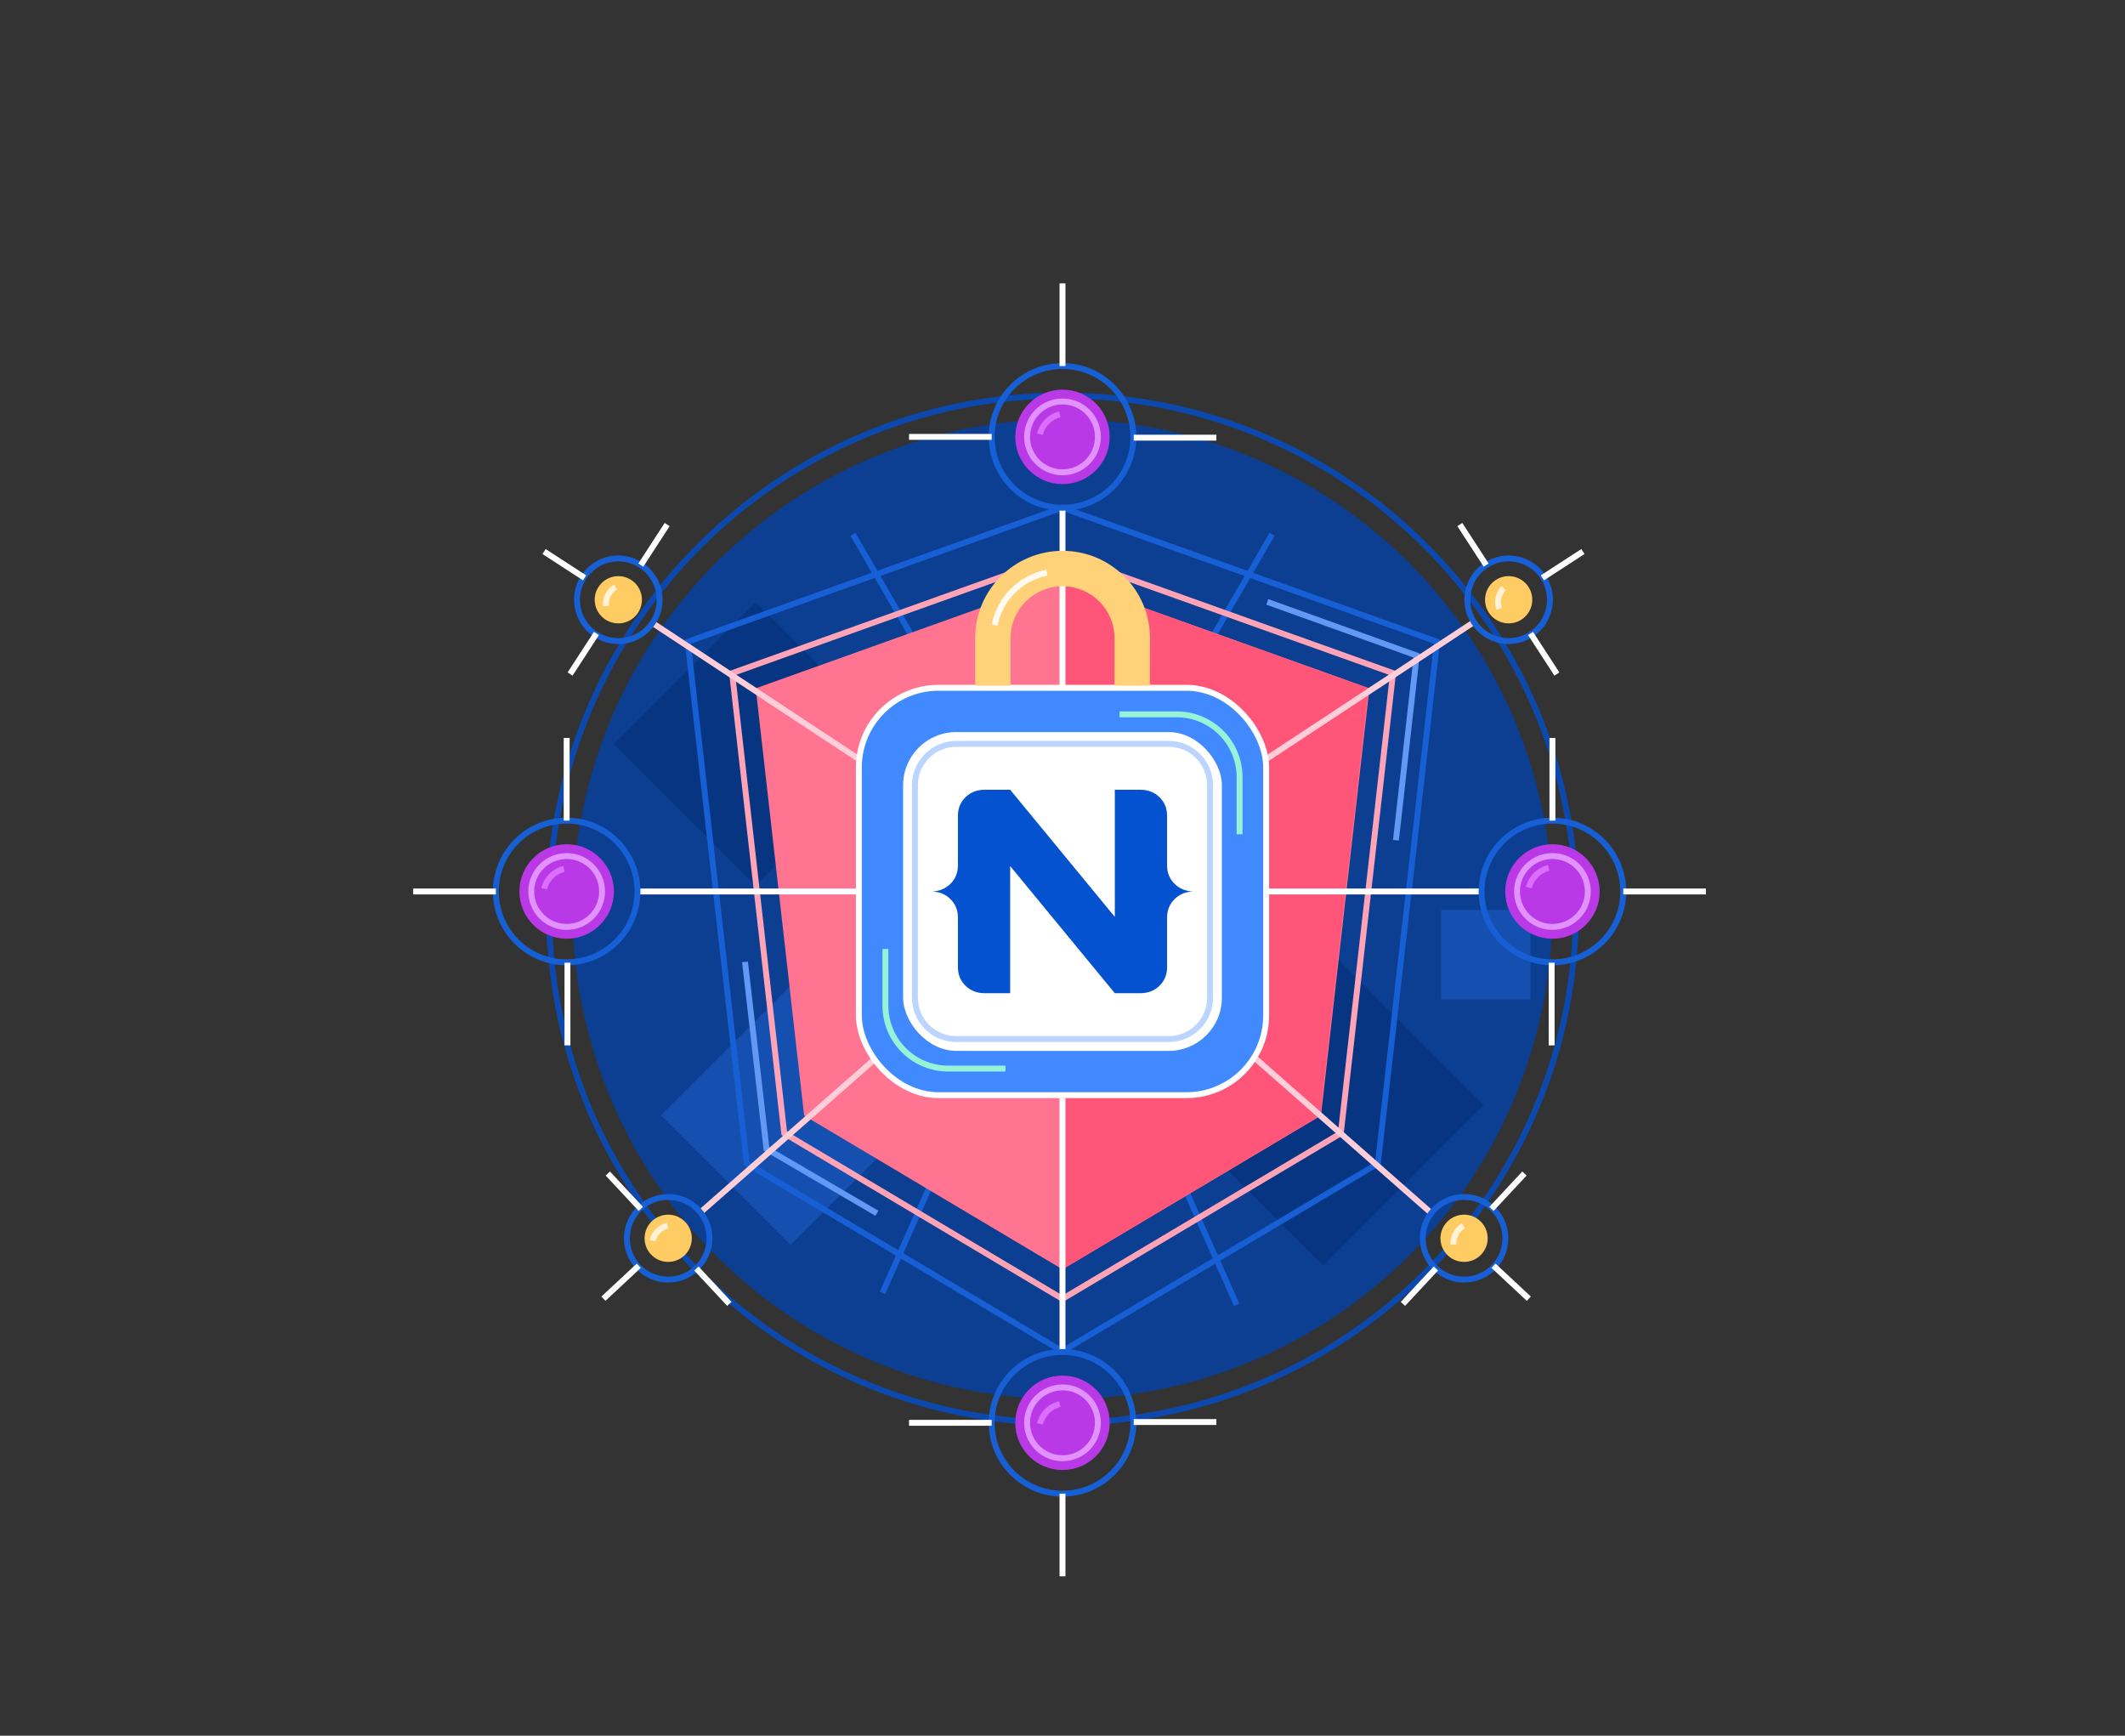 <?xml version="1.0" encoding="UTF-8" standalone="no"?>
<svg width="360px" height="294px" viewBox="0 0 360 294" version="1.1" xmlns="http://www.w3.org/2000/svg" xmlns:xlink="http://www.w3.org/1999/xlink">
    <rect x="0" y="0" width="360" height="294" fill="#333333" stroke="none"/>
    <!-- Generator: Sketch 50.2 (55047) - http://www.bohemiancoding.com/sketch -->
    <title>14_1_securing_nativescript_applications</title>
    <desc>Created with Sketch.</desc>
    <defs></defs>
    <g id="illustrations" stroke="none" stroke-width="1" fill="none" fill-rule="evenodd">
        <g id="securing_nativescript_applications">
            <g id="securing_nativescript_applications_image" transform="translate(70, 48)">
                <g id="circle_bg" transform="translate(22, 18)">
                    <circle id="circle_2" fill="#0C3E91" cx="88" cy="88" r="83"></circle>
                    <rect id="rectangle" fill="#073581" transform="translate(36.017, 60.017) rotate(-315) translate(-36.017, -60.017) " x="19.034" y="43.034" width="33.964" height="33.964"></rect>
                    <rect id="rectangle" fill="#1550B1" transform="translate(41.92, 122.92) rotate(-315) translate(-41.92, -122.92) " x="26.42" y="107.42" width="31" height="31"></rect>
                    <path d="M88,175.5 C39.675,175.5 0.5,136.325 0.5,88 C0.5,39.675 39.675,0.5 88,0.5 C136.325,0.5 175.5,39.675 175.5,88 C175.5,136.325 136.325,175.5 88,175.5 Z M88,174.5 C135.773,174.5 174.5,135.773 174.5,88 C174.5,40.227 135.773,1.5 88,1.5 C40.227,1.5 1.5,40.227 1.5,88 C1.5,135.773 40.227,174.5 88,174.5 Z" id="circle_1" fill="#0B49AF" fill-rule="nonzero"></path>
                    <rect id="rectangle" fill="#073581" transform="translate(132.167, 121.167) rotate(-315) translate(-132.167, -121.167) " x="112.957" y="101.957" width="38.42" height="38.42"></rect>
                    <rect id="rectangle" fill="#1550B1" transform="translate(159.709, 95.709) rotate(-270) translate(-159.709, -95.709) " x="152.136" y="88.136" width="15.144" height="15.144"></rect>
                </g>
                <g id="blue_lines" transform="translate(74, 42)" fill="#165FD5" fill-rule="nonzero">
                    <polygon id="line" transform="translate(54, 30.75) scale(-1, 1) translate(-54, -30.75) " points="36.067 0.75 36.933 0.25 71.933 60.75 71.067 61.25"></polygon>
                    <polygon id="line" points="0.067 0.75 0.933 0.25 35.933 60.75 35.067 61.25"></polygon>
                    <polygon id="line" transform="translate(20.5, 95.25) scale(1, -1) translate(-20.5, -95.25) " points="5.043 61.703 5.957 61.297 35.957 128.797 35.043 129.203"></polygon>
                    <polygon id="line" transform="translate(50.5, 97.25) scale(-1, -1) translate(-50.5, -97.25) " points="35.043 63.703 35.957 63.297 65.957 130.797 65.043 131.203"></polygon>
                </g>
                <g id="shield" transform="translate(45, 37)">
                    <path d="M64.961,1.531 L2.041,24.039 L11.983,111.771 L64.961,143.295 L117.961,111.771 L127.918,24.039 L64.961,1.531 Z M129.002,23.364 L118.899,112.377 L64.961,144.458 L11.045,112.377 L0.959,23.364 L64.961,0.469 L129.002,23.364 Z" id="lines" fill="#165FD5" fill-rule="nonzero"></path>
                    <path d="M64.996,9.531 L9.572,29.357 L18.331,106.651 L64.996,134.418 L111.68,106.651 L120.453,29.357 L64.996,9.531 Z M121.536,28.683 L112.618,107.257 L64.996,135.582 L17.393,107.257 L8.489,28.683 L64.996,8.469 L121.536,28.683 Z" id="lines" fill="#FFA4B7" fill-rule="nonzero"></path>
                    <path d="M99.521,17.418 L99.859,16.476 L125.543,25.7 L121.988,57.376 L120.994,57.265 L124.461,26.374 L99.521,17.418 Z M33.805,120.072 L33.301,120.936 L14.382,109.883 L10.715,77.982 L11.708,77.868 L15.318,109.272 L33.805,120.072 Z" id="lines" fill="#6199F4" fill-rule="nonzero"></path>
                    <polygon id="bg_1" fill="#FF7491" points="65 13 117 31.591 108.786 103.96 65 130.004 21.231 103.96 13.03 31.591"></polygon>
                    <polygon id="bg_2" fill="#FF5579" points="65 13 116.863 31.591 108.649 103.96 65 130.003"></polygon>
                </g>
                <g id="white_lines" transform="translate(38, 38)" fill="#FFFFFF" fill-rule="nonzero">
                    <polygon id="line" points="71.5 100 72.5 100 72.5 142.592 71.998 143 71.5 142.587"></polygon>
                    <polygon id="line" points="71.5 0 72.5 0 72.5 31.003 71.5 31.003"></polygon>
                    <polygon id="line" points="106.497 65.5 106.497 64.5 142.832 64.5 142.832 65.5"></polygon>
                    <polygon id="line" points="0 65.5 0 64.5 37 64.5 37 65.5"></polygon>
                </g>
                <g id="light_red_lines" transform="translate(40, 57)" fill="#FFCED9" fill-rule="nonzero">
                    <polygon id="line" points="0.225 0.917 0.775 0.083 69.775 45.583 69.225 46.417"></polygon>
                    <polygon id="line" transform="translate(105, 23.25) scale(-1, 1) translate(-105, -23.25) " points="70.225 0.917 70.775 0.083 139.775 45.583 139.225 46.417"></polygon>
                    <polygon id="line" transform="translate(101.5, 73.25) scale(-1, 1) translate(-101.5, -73.25) " points="70.83 100.876 70.17 100.124 132.17 45.624 132.83 46.376"></polygon>
                    <polygon id="line" points="8.83 100.876 8.17 100.124 70.17 45.624 70.83 46.376"></polygon>
                </g>
                <g id="lock" transform="translate(75, 68)">
                    <rect id="Rectangle" fill="#FFFFFF" x="0" y="0" width="70" height="70" rx="14"></rect>
                    <rect id="Rectangle" fill="#4189FF" x="1" y="1" width="68" height="68" rx="13"></rect>
                    <path d="M44.663,5.5 L44.663,4.5 L54.355,4.5 C60.51,4.5 65.5,9.49 65.5,15.645 L65.5,25.31 L64.5,25.31 L64.5,15.645 C64.5,10.042 59.958,5.5 54.355,5.5 L44.663,5.5 Z M25.34,64.5 L25.34,65.5 L15.645,65.5 C9.49,65.5 4.5,60.51 4.5,54.355 L4.5,44.736 L5.5,44.736 L5.5,54.355 C5.5,59.958 10.042,64.5 15.645,64.5 L25.34,64.5 Z" id="lines" fill="#97F3D8" fill-rule="nonzero"></path>
                    <rect id="Rectangle" fill="#FFFFFF" x="8" y="8" width="54" height="54" rx="9"></rect>
                    <path d="M17,10.5 C13.41,10.5 10.5,13.41 10.5,17 L10.5,53 C10.5,56.59 13.41,59.5 17,59.5 L53,59.5 C56.59,59.5 59.5,56.59 59.5,53 L59.5,17 C59.5,13.41 56.59,10.5 53,10.5 L17,10.5 Z M17,9.5 L53,9.5 C57.142,9.5 60.5,12.858 60.5,17 L60.5,53 C60.5,57.142 57.142,60.5 53,60.5 L17,60.5 C12.858,60.5 9.5,57.142 9.5,53 L9.5,17 C9.5,12.858 12.858,9.5 17,9.5 Z" id="lines" fill="#BBD5FF" fill-rule="nonzero"></path>
                    <path d="M52.716,30.695 L52.716,22.074 C52.689,20.854 52.259,19.838 51.424,19.026 C50.589,18.213 49.544,17.795 48.29,17.77 L43.864,17.77 L43.864,39.305 L26.136,17.769 L21.71,17.769 C20.455,17.795 19.41,18.213 18.576,19.026 C17.74,19.838 17.311,20.854 17.284,22.073 L17.284,30.695 C17.25,31.915 16.815,32.93 15.98,33.738 C15.145,34.545 14.101,34.966 12.846,34.999 C14.101,35.034 15.145,35.455 15.98,36.262 C16.815,37.07 17.25,38.084 17.284,39.305 L17.284,47.926 C17.311,49.145 17.74,50.162 18.576,50.974 C19.411,51.786 20.455,52.205 21.709,52.23 L26.136,52.23 L26.136,30.695 L43.864,52.231 L48.29,52.231 C49.544,52.205 50.59,51.786 51.424,50.974 C52.259,50.162 52.689,49.146 52.716,47.927 L52.716,39.305 C52.75,38.085 53.185,37.07 54.02,36.262 C54.855,35.455 55.899,35.034 57.154,35 C55.899,34.966 54.855,34.545 54.02,33.738 C53.185,32.93 52.75,31.915 52.716,30.695 Z" id="logo" fill="#0552D0"></path>
                </g>
                <g id="top" transform="translate(94.5, 45)" fill-rule="nonzero">
                    <path d="M30.308,23.144 L24.308,23.135 L24.32,15.11 C24.32,10.244 20.376,6.3 15.51,6.3 C10.644,6.3 6.7,10.244 6.7,15.11 L6.7,23.14 L0.7,23.14 L0.7,15.11 C0.7,6.931 7.331,0.3 15.51,0.3 C23.689,0.3 30.32,6.931 30.32,15.114 L30.308,23.144 Z" fill="#FFD178"></path>
                    <path d="M12.758,3.509 L12.951,4.491 C8.678,5.331 5.316,8.709 4.496,12.987 L3.514,12.799 C4.41,8.12 8.085,4.429 12.758,3.509 Z" fill="#FFFBF3"></path>
                </g>
                <g id="smaller_circles" transform="translate(14, 32)">
                    <g id="yellow_circle_detail" transform="translate(18.087, 19.263) rotate(-57) translate(-18.087, -19.263) translate(2.587, 7.763)">
                        <path d="M15,22.5 C10.858,22.5 7.5,19.142 7.5,15 C7.5,10.858 10.858,7.5 15,7.5 C19.142,7.5 22.5,10.858 22.5,15 C22.5,19.142 19.142,22.5 15,22.5 Z M15,21.5 C18.59,21.5 21.5,18.59 21.5,15 C21.5,11.41 18.59,8.5 15,8.5 C11.41,8.5 8.5,11.41 8.5,15 C8.5,18.59 11.41,21.5 15,21.5 Z" id="Oval" fill="#165FD5" fill-rule="nonzero"></path>
                        <circle id="Oval" fill="#FFCC63" cx="15" cy="15" r="4"></circle>
                        <path d="M16.064,11.775 L16.308,12.744 C15.235,13.015 14.391,13.863 14.125,14.937 L13.154,14.696 C13.509,13.264 14.633,12.135 16.064,11.775 Z" id="Oval" fill="#FFF2D7" fill-rule="nonzero" transform="translate(14.731, 13.356) rotate(39) translate(-14.731, -13.356) "></path>
                        <polygon id="line" fill="#FFFFFF" fill-rule="nonzero" points="14.5 0 15.5 0 15.5 8.189 14.5 8.189"></polygon>
                        <polygon id="line" fill="#FFFFFF" fill-rule="nonzero" points="22 15.5 22 14.5 30.189 14.5 30.189 15.5"></polygon>
                        <polygon id="line" fill="#FFFFFF" fill-rule="nonzero" points="0 15.5 0 14.5 8.189 14.5 8.189 15.5"></polygon>
                    </g>
                    <g id="yellow_circle_detail" transform="translate(26.982, 132.497) scale(1, -1) rotate(-47) translate(-26.982, -132.497) translate(11.482, 120.997)">
                        <path d="M15,22.5 C10.858,22.5 7.5,19.142 7.5,15 C7.5,10.858 10.858,7.5 15,7.5 C19.142,7.5 22.5,10.858 22.5,15 C22.5,19.142 19.142,22.5 15,22.5 Z M15,21.5 C18.59,21.5 21.5,18.59 21.5,15 C21.5,11.41 18.59,8.5 15,8.5 C11.41,8.5 8.5,11.41 8.5,15 C8.5,18.59 11.41,21.5 15,21.5 Z" id="Oval" fill="#165FD5" fill-rule="nonzero"></path>
                        <circle id="Oval" fill="#FFCC63" cx="15" cy="15" r="4"></circle>
                        <path d="M14.494,13.001 L14.738,13.971 C13.665,14.241 12.821,15.089 12.555,16.163 L11.584,15.923 C11.939,14.49 13.063,13.362 14.494,13.001 Z" id="Oval" fill="#FFF2D7" fill-rule="nonzero" transform="translate(13.161, 14.582) rotate(-43) translate(-13.161, -14.582) "></path>
                        <polygon id="line" fill="#FFFFFF" fill-rule="nonzero" points="14.5 0 15.5 0 15.5 8.189 14.5 8.189"></polygon>
                        <polygon id="line" fill="#FFFFFF" fill-rule="nonzero" points="22 15.5 22 14.5 30.189 14.5 30.189 15.5"></polygon>
                        <polygon id="line" fill="#FFFFFF" fill-rule="nonzero" points="0 15.5 0 14.5 8.189 14.5 8.189 15.5"></polygon>
                    </g>
                    <g id="yellow_circle_detail" transform="translate(166.25, 132.497) scale(-1, -1) rotate(-47) translate(-166.25, -132.497) translate(150.75, 120.997)">
                        <path d="M15,22.5 C10.858,22.5 7.5,19.142 7.5,15 C7.5,10.858 10.858,7.5 15,7.5 C19.142,7.5 22.5,10.858 22.5,15 C22.5,19.142 19.142,22.5 15,22.5 Z M15,21.5 C18.59,21.5 21.5,18.59 21.5,15 C21.5,11.41 18.59,8.5 15,8.5 C11.41,8.5 8.5,11.41 8.5,15 C8.5,18.59 11.41,21.5 15,21.5 Z" id="Oval" fill="#165FD5" fill-rule="nonzero"></path>
                        <circle id="Oval" fill="#FFCC63" cx="15" cy="15" r="4"></circle>
                        <path d="M16.658,14.732 L16.903,15.702 C15.83,15.972 14.985,16.82 14.719,17.895 L13.748,17.654 C14.103,16.221 15.227,15.093 16.658,14.732 Z" id="Oval" fill="#FFF2D7" fill-rule="nonzero" transform="translate(15.325, 16.314) scale(-1, -1) rotate(-330) translate(-15.325, -16.314) "></path>
                        <polygon id="line" fill="#FFFFFF" fill-rule="nonzero" points="14.5 0 15.5 0 15.5 8.189 14.5 8.189"></polygon>
                        <polygon id="line" fill="#FFFFFF" fill-rule="nonzero" points="22 15.5 22 14.5 30.189 14.5 30.189 15.5"></polygon>
                        <polygon id="line" fill="#FFFFFF" fill-rule="nonzero" points="0 15.5 0 14.5 8.189 14.5 8.189 15.5"></polygon>
                    </g>
                    <g id="yellow_circle_detail" transform="translate(174.667, 18.99) scale(-1, 1) rotate(-57) translate(-174.667, -18.99) translate(159.167, 7.99)">
                        <path d="M15,22.5 C10.858,22.5 7.5,19.142 7.5,15 C7.5,10.858 10.858,7.5 15,7.5 C19.142,7.5 22.5,10.858 22.5,15 C22.5,19.142 19.142,22.5 15,22.5 Z M15,21.5 C18.59,21.5 21.5,18.59 21.5,15 C21.5,11.41 18.59,8.5 15,8.5 C11.41,8.5 8.5,11.41 8.5,15 C8.5,18.59 11.41,21.5 15,21.5 Z" id="Oval" fill="#165FD5" fill-rule="nonzero"></path>
                        <circle id="Oval" fill="#FFCC63" cx="15" cy="15" r="4"></circle>
                        <path d="M17.363,14.508 L17.608,15.478 C16.535,15.748 15.69,16.596 15.424,17.67 L14.453,17.43 C14.808,15.997 15.932,14.869 17.363,14.508 Z" id="Oval" fill="#FFF2D7" fill-rule="nonzero" transform="translate(16.03, 16.089) scale(-1, -1) translate(-16.03, -16.089) "></path>
                        <polygon id="line" fill="#FFFFFF" fill-rule="nonzero" points="14.5 0 15.5 0 15.5 8.189 14.5 8.189"></polygon>
                        <polygon id="line" fill="#FFFFFF" fill-rule="nonzero" points="22 15.5 22 14.5 30.189 14.5 30.189 15.5"></polygon>
                        <polygon id="line" fill="#FFFFFF" fill-rule="nonzero" points="0 15.5 0 14.5 8.189 14.5 8.189 15.5"></polygon>
                    </g>
                </g>
                <g id="big_circles">
                    <g id="purple_circle_detail" transform="translate(84, 0)">
                        <path d="M26,38.5 C19.096,38.5 13.5,32.904 13.5,26 C13.5,19.096 19.096,13.5 26,13.5 C32.904,13.5 38.5,19.096 38.5,26 C38.5,32.904 32.904,38.5 26,38.5 Z M26,37.5 C32.351,37.5 37.5,32.351 37.5,26 C37.5,19.649 32.351,14.5 26,14.5 C19.649,14.5 14.5,19.649 14.5,26 C14.5,32.351 19.649,37.5 26,37.5 Z" id="Oval" fill="#165FD5" fill-rule="nonzero"></path>
                        <circle id="Oval" fill="#BA39E6" cx="26" cy="26" r="8"></circle>
                        <path d="M26,32.5 C22.41,32.5 19.5,29.59 19.5,26 C19.5,22.41 22.41,19.5 26,19.5 C29.59,19.5 32.5,22.41 32.5,26 C32.5,29.59 29.59,32.5 26,32.5 Z M26,31.5 C29.038,31.5 31.5,29.038 31.5,26 C31.5,22.962 29.038,20.5 26,20.5 C22.962,20.5 20.5,22.962 20.5,26 C20.5,29.038 22.962,31.5 26,31.5 Z" id="Oval" fill="#E292FE" fill-rule="nonzero"></path>
                        <path d="M25.403,21.697 L25.648,22.666 C24.18,23.036 23.025,24.195 22.661,25.665 L21.69,25.425 C22.143,23.596 23.577,22.156 25.403,21.697 Z" id="Oval" fill="#DA6EFF" fill-rule="nonzero"></path>
                        <polygon id="line" fill="#FFFFFF" fill-rule="nonzero" points="25.5 0 26.5 0 26.5 14 25.5 14"></polygon>
                        <polygon id="line" fill="#FFFFFF" fill-rule="nonzero" points="38.068 26.634 38.068 25.634 52.068 25.634 52.068 26.634"></polygon>
                        <polygon id="line" fill="#FFFFFF" fill-rule="nonzero" points="0 26.5 0 25.5 14 25.5 14 26.5"></polygon>
                    </g>
                    <g id="purple_circle_detail" transform="translate(110.5, 200) scale(1, -1) translate(-110.5, -200) translate(84, 181)">
                        <path d="M26,38.5 C19.096,38.5 13.5,32.904 13.5,26 C13.5,19.096 19.096,13.5 26,13.5 C32.904,13.5 38.5,19.096 38.5,26 C38.5,32.904 32.904,38.5 26,38.5 Z M26,37.5 C32.351,37.5 37.5,32.351 37.5,26 C37.5,19.649 32.351,14.5 26,14.5 C19.649,14.5 14.5,19.649 14.5,26 C14.5,32.351 19.649,37.5 26,37.5 Z" id="Oval" fill="#165FD5" fill-rule="nonzero"></path>
                        <circle id="Oval" fill="#BA39E6" cx="26" cy="26" r="8"></circle>
                        <path d="M26,32.5 C22.41,32.5 19.5,29.59 19.5,26 C19.5,22.41 22.41,19.5 26,19.5 C29.59,19.5 32.5,22.41 32.5,26 C32.5,29.59 29.59,32.5 26,32.5 Z M26,31.5 C29.038,31.5 31.5,29.038 31.5,26 C31.5,22.962 29.038,20.5 26,20.5 C22.962,20.5 20.5,22.962 20.5,26 C20.5,29.038 22.962,31.5 26,31.5 Z" id="Oval" fill="#E292FE" fill-rule="nonzero"></path>
                        <path d="M25.403,25.697 L25.648,26.666 C24.18,27.036 23.025,28.195 22.661,29.665 L21.69,29.425 C22.143,27.596 23.577,26.156 25.403,25.697 Z" id="Oval" fill="#DA6EFF" fill-rule="nonzero" transform="translate(23.669, 27.681) scale(1, -1) translate(-23.669, -27.681) "></path>
                        <polygon id="line" fill="#FFFFFF" fill-rule="nonzero" points="25.5 0 26.5 0 26.5 14 25.5 14"></polygon>
                        <polygon id="line" fill="#FFFFFF" fill-rule="nonzero" points="38.068 26.634 38.068 25.634 52.068 25.634 52.068 26.634"></polygon>
                        <polygon id="line" fill="#FFFFFF" fill-rule="nonzero" points="0 26.5 0 25.5 14 25.5 14 26.5"></polygon>
                    </g>
                    <g id="purple_circle_detail" transform="translate(19, 103.5) scale(1, -1) rotate(-90) translate(-19, -103.5) translate(-7.5, 84.5)">
                        <path d="M26,38.5 C19.096,38.5 13.5,32.904 13.5,26 C13.5,19.096 19.096,13.5 26,13.5 C32.904,13.5 38.5,19.096 38.5,26 C38.5,32.904 32.904,38.5 26,38.5 Z M26,37.5 C32.351,37.5 37.5,32.351 37.5,26 C37.5,19.649 32.351,14.5 26,14.5 C19.649,14.5 14.5,19.649 14.5,26 C14.5,32.351 19.649,37.5 26,37.5 Z" id="Oval" fill="#165FD5" fill-rule="nonzero"></path>
                        <circle id="Oval" fill="#BA39E6" cx="26" cy="26" r="8"></circle>
                        <path d="M26,32.5 C22.41,32.5 19.5,29.59 19.5,26 C19.5,22.41 22.41,19.5 26,19.5 C29.59,19.5 32.5,22.41 32.5,26 C32.5,29.59 29.59,32.5 26,32.5 Z M26,31.5 C29.038,31.5 31.5,29.038 31.5,26 C31.5,22.962 29.038,20.5 26,20.5 C22.962,20.5 20.5,22.962 20.5,26 C20.5,29.038 22.962,31.5 26,31.5 Z" id="Oval" fill="#E292FE" fill-rule="nonzero"></path>
                        <path d="M25.403,21.697 L25.648,22.666 C24.18,23.036 23.025,24.195 22.661,25.665 L21.69,25.425 C22.143,23.596 23.577,22.156 25.403,21.697 Z" id="Oval" fill="#DA6EFF" fill-rule="nonzero"></path>
                        <polygon id="line" fill="#FFFFFF" fill-rule="nonzero" points="25.5 0 26.5 0 26.5 14 25.5 14"></polygon>
                        <polygon id="line" fill="#FFFFFF" fill-rule="nonzero" points="38.068 26.634 38.068 25.634 52.068 25.634 52.068 26.634"></polygon>
                        <polygon id="line" fill="#FFFFFF" fill-rule="nonzero" points="0 26.5 0 25.5 14 25.5 14 26.5"></polygon>
                    </g>
                    <g id="purple_circle_detail" transform="translate(199.5, 103.5) scale(-1, -1) rotate(-90) translate(-199.5, -103.5) translate(173, 84)">
                        <path d="M26,38.5 C19.096,38.5 13.5,32.904 13.5,26 C13.5,19.096 19.096,13.5 26,13.5 C32.904,13.5 38.5,19.096 38.5,26 C38.5,32.904 32.904,38.5 26,38.5 Z M26,37.5 C32.351,37.5 37.5,32.351 37.5,26 C37.5,19.649 32.351,14.5 26,14.5 C19.649,14.5 14.5,19.649 14.5,26 C14.5,32.351 19.649,37.5 26,37.5 Z" id="Oval" fill="#165FD5" fill-rule="nonzero"></path>
                        <circle id="Oval" fill="#BA39E6" cx="26" cy="26" r="8"></circle>
                        <path d="M26,32.5 C22.41,32.5 19.5,29.59 19.5,26 C19.5,22.41 22.41,19.5 26,19.5 C29.59,19.5 32.5,22.41 32.5,26 C32.5,29.59 29.59,32.5 26,32.5 Z M26,31.5 C29.038,31.5 31.5,29.038 31.5,26 C31.5,22.962 29.038,20.5 26,20.5 C22.962,20.5 20.5,22.962 20.5,26 C20.5,29.038 22.962,31.5 26,31.5 Z" id="Oval" fill="#E292FE" fill-rule="nonzero"></path>
                        <path d="M25.228,26.515 L25.472,27.485 C24.004,27.855 22.849,29.014 22.485,30.484 L21.515,30.243 C21.967,28.415 23.402,26.975 25.228,26.515 Z" id="Oval" fill="#DA6EFF" fill-rule="nonzero" transform="translate(23.493, 28.499) scale(1, -1) translate(-23.493, -28.499) "></path>
                        <polygon id="line" fill="#FFFFFF" fill-rule="nonzero" points="25.5 0 26.5 0 26.5 14 25.5 14"></polygon>
                        <polygon id="line" fill="#FFFFFF" fill-rule="nonzero" points="38.068 26.634 38.068 25.634 52.068 25.634 52.068 26.634"></polygon>
                        <polygon id="line" fill="#FFFFFF" fill-rule="nonzero" points="0 26.5 0 25.5 14 25.5 14 26.5"></polygon>
                    </g>
                </g>
            </g>
        </g>
    </g>
</svg>